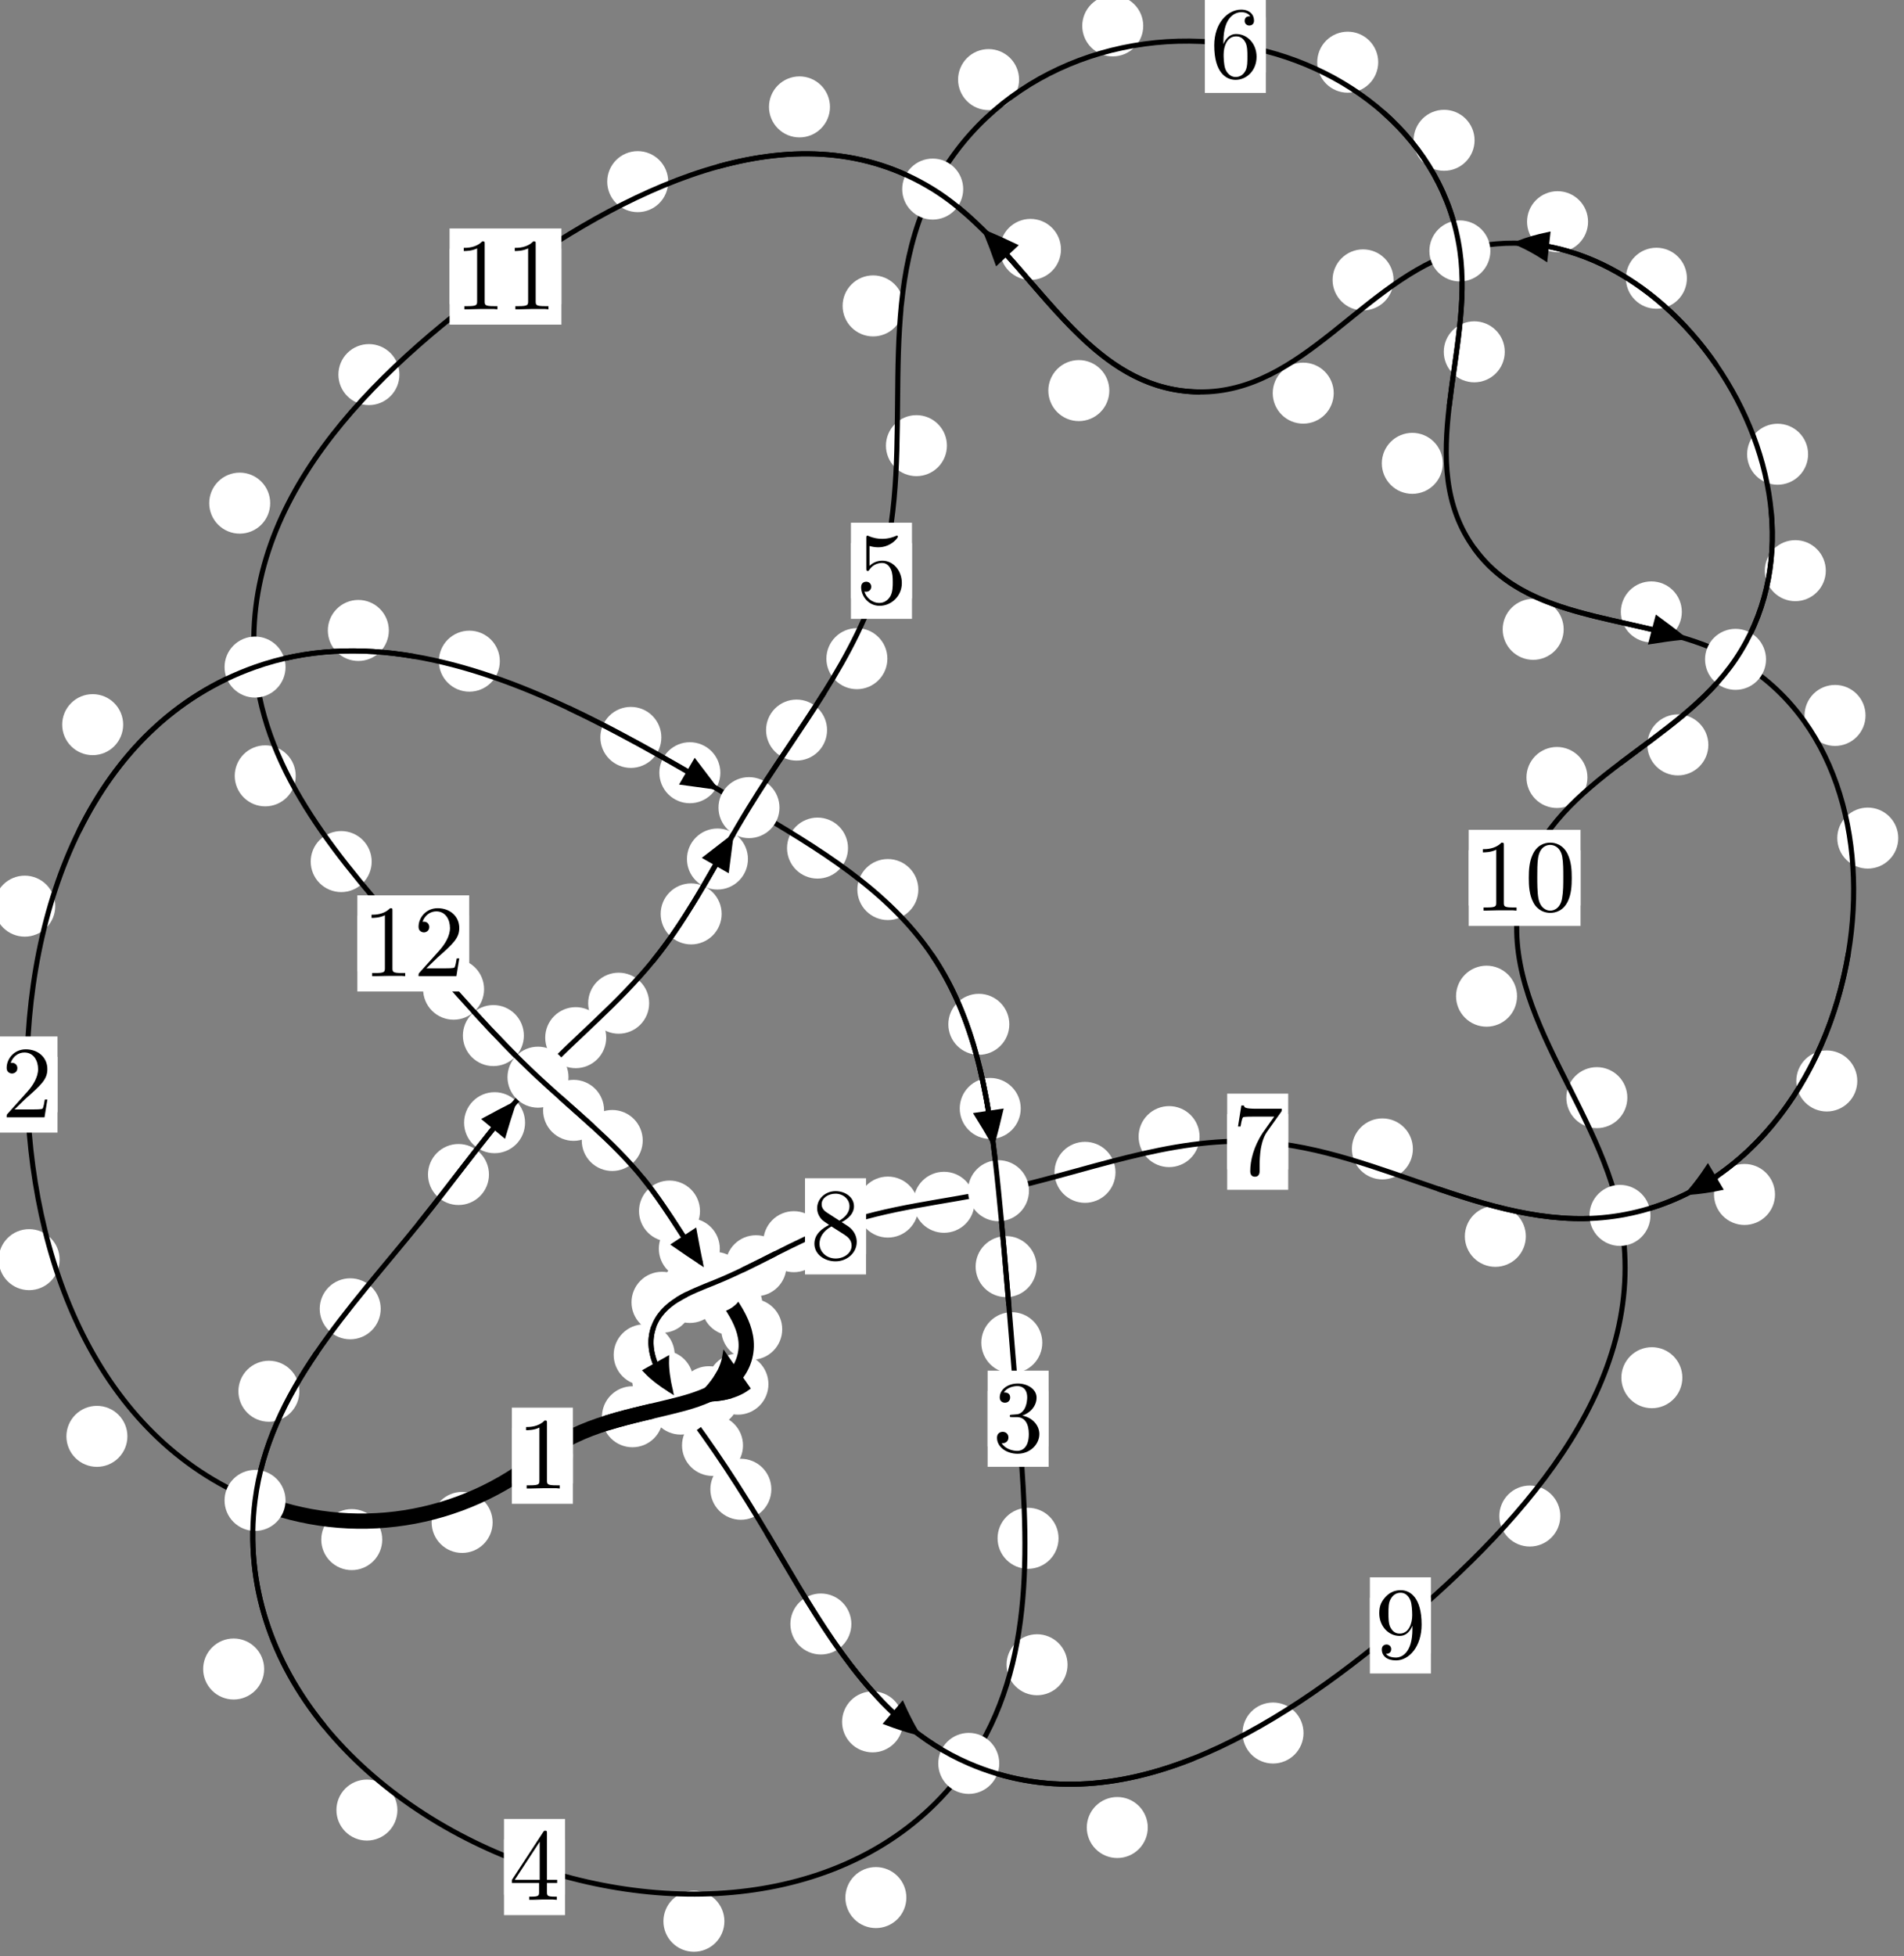 <?xml version="1.0"?>
<!-- Created by MetaPost 1.999 on 2021.07.06:0008 -->
<svg version="1.1" xmlns="http://www.w3.org/2000/svg" xmlns:xlink="http://www.w3.org/1999/xlink" width="186.632" height="191.671" viewBox="0 0 186.632 191.671">
<rect x="0" y="0" width="186.632" height="191.671" fill="#808080" stroke="none"/>
<!-- Original BoundingBox: -25.562943 -44.219406 161.069290 147.451782 -->
  <defs>
    <g transform="scale(0.01,0.01)" id="GLYPHcmr10_48">
      <path style="fill-rule: evenodd;" d="M460 -320C460 -400,455 -480,420 -554C374 -650,292 -666,250 -666C190 -666,117 -640,76 -547C44 -478,39 -400,39 -320C39 -245,43 -155,84 -79C127 2,200 22,249 22C303 22,379 1,423 -94C455 -163,460 -241,460 -320M249 -0C210 -0,151 -25,133 -121C122 -181,122 -273,122 -332C122 -396,122 -462,130 -516C149 -635,224 -644,249 -644C282 -644,348 -626,367 -527C377 -471,377 -395,377 -332C377 -257,377 -189,366 -125C351 -30,294 -0,249 -0"></path>
    </g>
    <g transform="scale(0.01,0.01)" id="GLYPHcmr10_49">
      <path style="fill-rule: evenodd;" d="M294 -640C294 -664,294 -666,271 -666C209 -602,121 -602,89 -602L89 -571C109 -571,168 -571,220 -597L220 -79C220 -43,217 -31,127 -31L95 -31L95 -0L257 -0L130 -3L217 -3L257 -3L297 -3L384 -3L419 -0L419 -31L387 -31C297 -31,294 -42,294 -79"></path>
    </g>
    <g transform="scale(0.01,0.01)" id="GLYPHcmr10_50">
      <path style="fill-rule: evenodd;" d="M127 -77L233 -180C389 -318,449 -372,449 -472C449 -586,359 -666,237 -666C124 -666,50 -574,50 -485C50 -429,100 -429,103 -429C120 -429,155 -441,155 -482C155 -508,137 -534,102 -534C94 -534,92 -534,89 -533C112 -598,166 -635,224 -635C315 -635,358 -554,358 -472C358 -392,308 -313,253 -251L61 -37C50 -26,50 -24,50 -0L421 -0L449 -174L424 -174C419 -144,412 -100,402 -85C395 -77,329 -77,307 -77"></path>
    </g>
    <g transform="scale(0.01,0.01)" id="GLYPHcmr10_51">
      <path style="fill-rule: evenodd;" d="M290 -352C372 -379,430 -449,430 -528C430 -610,342 -666,246 -666C145 -666,69 -606,69 -530C69 -497,91 -478,120 -478C151 -478,171 -500,171 -529C171 -579,124 -579,109 -579C140 -628,206 -641,242 -641C283 -641,338 -619,338 -529C338 -517,336 -459,310 -415C280 -367,246 -364,221 -363C213 -362,189 -360,182 -360C174 -359,167 -358,167 -348C167 -337,174 -337,191 -337L235 -337C317 -337,354 -269,354 -171C354 -35,285 -6,241 -6C198 -6,123 -23,88 -82C123 -77,154 -99,154 -137C154 -173,127 -193,98 -193C74 -193,42 -179,42 -135C42 -44,135 22,244 22C366 22,457 -69,457 -171C457 -253,394 -331,290 -352"></path>
    </g>
    <g transform="scale(0.01,0.01)" id="GLYPHcmr10_52">
      <path style="fill-rule: evenodd;" d="M294 -165L294 -78C294 -42,292 -31,218 -31L197 -31L197 -0L332 -0L238 -3L290 -3L332 -3L374 -3L427 -3L468 -0L468 -31L447 -31C373 -31,371 -42,371 -78L371 -165L471 -165L471 -196L371 -196L371 -651C371 -671,371 -677,355 -677C346 -677,343 -677,335 -665L28 -196L28 -165M300 -196L56 -196L300 -569"></path>
    </g>
    <g transform="scale(0.01,0.01)" id="GLYPHcmr10_53">
      <path style="fill-rule: evenodd;" d="M449 -201C449 -320,367 -420,259 -420C211 -420,168 -404,132 -369L132 -564C152 -558,185 -551,217 -551C340 -551,410 -642,410 -655C410 -661,407 -666,400 -666C399 -666,397 -666,392 -663C372 -654,323 -634,256 -634C216 -634,170 -641,123 -662C115 -665,113 -665,111 -665C101 -665,101 -657,101 -641L101 -345C101 -327,101 -319,115 -319C122 -319,124 -322,128 -328C139 -344,176 -398,257 -398C309 -398,334 -352,342 -334C358 -297,360 -258,360 -208C360 -173,360 -113,336 -71C312 -32,275 -6,229 -6C156 -6,99 -59,82 -118C85 -117,88 -116,99 -116C132 -116,149 -141,149 -165C149 -189,132 -214,99 -214C85 -214,50 -207,50 -161C50 -75,119 22,231 22C347 22,449 -74,449 -201"></path>
    </g>
    <g transform="scale(0.01,0.01)" id="GLYPHcmr10_54">
      <path style="fill-rule: evenodd;" d="M132 -328L132 -352C132 -605,256 -641,307 -641C331 -641,373 -635,395 -601C380 -601,340 -601,340 -556C340 -525,364 -510,386 -510C402 -510,432 -519,432 -558C432 -618,388 -666,305 -666C177 -666,42 -537,42 -316C42 -49,158 22,251 22C362 22,457 -72,457 -204C457 -331,368 -427,257 -427C189 -427,152 -376,132 -328M251 -6C188 -6,158 -66,152 -81C134 -128,134 -208,134 -226C134 -304,166 -404,256 -404C272 -404,318 -404,349 -342C367 -305,367 -254,367 -205C367 -157,367 -107,350 -71C320 -11,274 -6,251 -6"></path>
    </g>
    <g transform="scale(0.01,0.01)" id="GLYPHcmr10_55">
      <path style="fill-rule: evenodd;" d="M476 -609C485 -621,485 -623,485 -644L242 -644C120 -644,118 -657,114 -676L89 -676L56 -470L81 -470C84 -486,93 -549,106 -561C113 -567,191 -567,204 -567L411 -567C400 -551,321 -442,299 -409C209 -274,176 -135,176 -33C176 -23,176 22,222 22C268 22,268 -23,268 -33L268 -84C268 -139,271 -194,279 -248C283 -271,297 -357,341 -419"></path>
    </g>
    <g transform="scale(0.01,0.01)" id="GLYPHcmr10_56">
      <path style="fill-rule: evenodd;" d="M163 -457C117 -487,113 -521,113 -538C113 -599,178 -641,249 -641C322 -641,386 -589,386 -517C386 -460,347 -412,287 -377M309 -362C381 -399,430 -451,430 -517C430 -609,341 -666,250 -666C150 -666,69 -592,69 -499C69 -481,71 -436,113 -389C124 -377,161 -352,186 -335C128 -306,42 -250,42 -151C42 -45,144 22,249 22C362 22,457 -61,457 -168C457 -204,446 -249,408 -291C389 -312,373 -322,309 -362M209 -320L332 -242C360 -223,407 -193,407 -132C407 -58,332 -6,250 -6C164 -6,92 -68,92 -151C92 -209,124 -273,209 -320"></path>
    </g>
    <g transform="scale(0.01,0.01)" id="GLYPHcmr10_57">
      <path style="fill-rule: evenodd;" d="M367 -318L367 -286C367 -52,263 -6,205 -6C188 -6,134 -8,107 -42C151 -42,159 -71,159 -88C159 -119,135 -134,113 -134C97 -134,67 -125,67 -86C67 -19,121 22,206 22C335 22,457 -114,457 -329C457 -598,342 -666,253 -666C198 -666,149 -648,106 -603C65 -558,42 -516,42 -441C42 -316,130 -218,242 -218C303 -218,344 -260,367 -318M243 -241C227 -241,181 -241,150 -304C132 -341,132 -391,132 -440C132 -494,132 -541,153 -578C180 -628,218 -641,253 -641C299 -641,332 -607,349 -562C361 -530,365 -467,365 -421C365 -338,331 -241,243 -241"></path>
    </g>
  </defs>
  <path d="M48.288 149.156C48.288 148.363,47.973 147.603,47.413 147.043C46.852 146.482,46.092 146.167,45.3 146.167C44.507 146.167,43.747 146.482,43.186 147.043C42.626 147.603,42.311 148.363,42.311 149.156C42.311 149.949,42.626 150.709,43.186 151.269C43.747 151.83,44.507 152.145,45.3 152.145C46.092 152.145,46.852 151.83,47.413 151.269C47.973 150.709,48.288 149.949,48.288 149.156Z" style="fill: rgb(100%,100%,100%);stroke: none;"></path>
  <path d="M56.154 142.621C56.154 141.828,55.839 141.068,55.278 140.508C54.718 139.947,53.958 139.632,53.165 139.632C52.372 139.632,51.612 139.947,51.052 140.508C50.491 141.068,50.176 141.828,50.176 142.621C50.176 143.414,50.491 144.174,51.052 144.734C51.612 145.295,52.372 145.61,53.165 145.61C53.958 145.61,54.718 145.295,55.278 144.734C55.839 144.174,56.154 143.414,56.154 142.621Z" style="fill: rgb(100%,100%,100%);stroke: none;"></path>
  <path d="M12.488 140.722C12.488 139.93,12.173 139.169,11.612 138.609C11.052 138.049,10.292 137.734,9.499 137.734C8.706 137.734,7.946 138.049,7.386 138.609C6.825 139.169,6.51 139.93,6.51 140.722C6.51 141.515,6.825 142.275,7.386 142.836C7.946 143.396,8.706 143.711,9.499 143.711C10.292 143.711,11.052 143.396,11.612 142.836C12.173 142.275,12.488 141.515,12.488 140.722Z" style="fill: rgb(100%,100%,100%);stroke: none;"></path>
  <path d="M37.467 150.839C37.467 150.046,37.152 149.286,36.592 148.725C36.031 148.165,35.271 147.85,34.478 147.85C33.686 147.85,32.926 148.165,32.365 148.725C31.805 149.286,31.49 150.046,31.49 150.839C31.49 151.631,31.805 152.391,32.365 152.952C32.926 153.512,33.686 153.827,34.478 153.827C35.271 153.827,36.031 153.512,36.592 152.952C37.152 152.391,37.467 151.631,37.467 150.839Z" style="fill: rgb(100%,100%,100%);stroke: none;"></path>
  <path d="M5.415 88.778C5.415 87.986,5.1 87.226,4.539 86.665C3.979 86.105,3.218 85.79,2.426 85.79C1.633 85.79,0.873 86.105,0.312 86.665C-0.248 87.226,-0.563 87.986,-0.563 88.778C-0.563 89.571,-0.248 90.331,0.312 90.892C0.873 91.452,1.633 91.767,2.426 91.767C3.218 91.767,3.979 91.452,4.539 90.892C5.1 90.331,5.415 89.571,5.415 88.778Z" style="fill: rgb(100%,100%,100%);stroke: none;"></path>
  <path d="M5.846 123.411C5.846 122.618,5.531 121.858,4.97 121.298C4.41 120.737,3.65 120.422,2.857 120.422C2.064 120.422,1.304 120.737,0.744 121.298C0.183 121.858,-0.132 122.618,-0.132 123.411C-0.132 124.204,0.183 124.964,0.744 125.524C1.304 126.085,2.064 126.4,2.857 126.4C3.65 126.4,4.41 126.085,4.97 125.524C5.531 124.964,5.846 124.204,5.846 123.411Z" style="fill: rgb(100%,100%,100%);stroke: none;"></path>
  <path d="M38.114 61.767C38.114 60.974,37.799 60.214,37.239 59.654C36.678 59.093,35.918 58.778,35.125 58.778C34.333 58.778,33.572 59.093,33.012 59.654C32.451 60.214,32.136 60.974,32.136 61.767C32.136 62.56,32.451 63.32,33.012 63.88C33.572 64.441,34.333 64.756,35.125 64.756C35.918 64.756,36.678 64.441,37.239 63.88C37.799 63.32,38.114 62.56,38.114 61.767Z" style="fill: rgb(100%,100%,100%);stroke: none;"></path>
  <path d="M12.074 70.996C12.074 70.204,11.759 69.443,11.198 68.883C10.638 68.322,9.878 68.007,9.085 68.007C8.292 68.007,7.532 68.322,6.972 68.883C6.411 69.443,6.096 70.204,6.096 70.996C6.096 71.789,6.411 72.549,6.972 73.11C7.532 73.67,8.292 73.985,9.085 73.985C9.878 73.985,10.638 73.67,11.198 73.11C11.759 72.549,12.074 71.789,12.074 70.996Z" style="fill: rgb(100%,100%,100%);stroke: none;"></path>
  <path d="M64.826 72.245C64.826 71.453,64.511 70.692,63.95 70.132C63.39 69.571,62.63 69.257,61.837 69.257C61.044 69.257,60.284 69.571,59.724 70.132C59.163 70.692,58.848 71.453,58.848 72.245C58.848 73.038,59.163 73.798,59.724 74.359C60.284 74.919,61.044 75.234,61.837 75.234C62.63 75.234,63.39 74.919,63.95 74.359C64.511 73.798,64.826 73.038,64.826 72.245Z" style="fill: rgb(100%,100%,100%);stroke: none;"></path>
  <path d="M48.994 64.776C48.994 63.984,48.679 63.224,48.119 62.663C47.558 62.103,46.798 61.788,46.005 61.788C45.213 61.788,44.453 62.103,43.892 62.663C43.332 63.224,43.017 63.984,43.017 64.776C43.017 65.569,43.332 66.329,43.892 66.89C44.453 67.45,45.213 67.765,46.005 67.765C46.798 67.765,47.558 67.45,48.119 66.89C48.679 66.329,48.994 65.569,48.994 64.776Z" style="fill: rgb(100%,100%,100%);stroke: none;"></path>
  <path d="M83.123 83.089C83.123 82.297,82.808 81.536,82.248 80.976C81.687 80.416,80.927 80.101,80.134 80.101C79.342 80.101,78.581 80.416,78.021 80.976C77.46 81.536,77.146 82.297,77.146 83.089C77.146 83.882,77.46 84.642,78.021 85.203C78.581 85.763,79.342 86.078,80.134 86.078C80.927 86.078,81.687 85.763,82.248 85.203C82.808 84.642,83.123 83.882,83.123 83.089Z" style="fill: rgb(100%,100%,100%);stroke: none;"></path>
  <path d="M70.609 75.705C70.609 74.913,70.294 74.152,69.733 73.592C69.173 73.032,68.413 72.717,67.62 72.717C66.827 72.717,66.067 73.032,65.507 73.592C64.946 74.152,64.631 74.913,64.631 75.705C64.631 76.498,64.946 77.258,65.507 77.819C66.067 78.379,66.827 78.694,67.62 78.694C68.413 78.694,69.173 78.379,69.733 77.819C70.294 77.258,70.609 76.498,70.609 75.705Z" style="fill: rgb(100%,100%,100%);stroke: none;"></path>
  <path d="M98.934 100.354C98.934 99.561,98.619 98.801,98.059 98.241C97.499 97.68,96.738 97.365,95.946 97.365C95.153 97.365,94.393 97.68,93.832 98.241C93.272 98.801,92.957 99.561,92.957 100.354C92.957 101.147,93.272 101.907,93.832 102.467C94.393 103.028,95.153 103.343,95.946 103.343C96.738 103.343,97.499 103.028,98.059 102.467C98.619 101.907,98.934 101.147,98.934 100.354Z" style="fill: rgb(100%,100%,100%);stroke: none;"></path>
  <path d="M90.017 87.151C90.017 86.358,89.702 85.598,89.141 85.038C88.581 84.477,87.821 84.162,87.028 84.162C86.235 84.162,85.475 84.477,84.915 85.038C84.354 85.598,84.039 86.358,84.039 87.151C84.039 87.944,84.354 88.704,84.915 89.264C85.475 89.825,86.235 90.14,87.028 90.14C87.821 90.14,88.581 89.825,89.141 89.264C89.702 88.704,90.017 87.944,90.017 87.151Z" style="fill: rgb(100%,100%,100%);stroke: none;"></path>
  <path d="M101.61 124.094C101.61 123.301,101.295 122.541,100.734 121.981C100.174 121.42,99.414 121.105,98.621 121.105C97.828 121.105,97.068 121.42,96.508 121.981C95.947 122.541,95.632 123.301,95.632 124.094C95.632 124.887,95.947 125.647,96.508 126.207C97.068 126.768,97.828 127.083,98.621 127.083C99.414 127.083,100.174 126.768,100.734 126.207C101.295 125.647,101.61 124.887,101.61 124.094Z" style="fill: rgb(100%,100%,100%);stroke: none;"></path>
  <path d="M100.053 108.599C100.053 107.806,99.738 107.046,99.177 106.486C98.617 105.925,97.857 105.61,97.064 105.61C96.271 105.61,95.511 105.925,94.951 106.486C94.39 107.046,94.075 107.806,94.075 108.599C94.075 109.392,94.39 110.152,94.951 110.712C95.511 111.273,96.271 111.588,97.064 111.588C97.857 111.588,98.617 111.273,99.177 110.712C99.738 110.152,100.053 109.392,100.053 108.599Z" style="fill: rgb(100%,100%,100%);stroke: none;"></path>
  <path d="M103.76 150.71C103.76 149.917,103.445 149.157,102.885 148.597C102.324 148.036,101.564 147.721,100.771 147.721C99.979 147.721,99.218 148.036,98.658 148.597C98.097 149.157,97.783 149.917,97.783 150.71C97.783 151.503,98.097 152.263,98.658 152.823C99.218 153.384,99.979 153.699,100.771 153.699C101.564 153.699,102.324 153.384,102.885 152.823C103.445 152.263,103.76 151.503,103.76 150.71Z" style="fill: rgb(100%,100%,100%);stroke: none;"></path>
  <path d="M102.166 131.548C102.166 130.756,101.852 129.995,101.291 129.435C100.731 128.874,99.97 128.559,99.178 128.559C98.385 128.559,97.625 128.874,97.064 129.435C96.504 129.995,96.189 130.756,96.189 131.548C96.189 132.341,96.504 133.101,97.064 133.662C97.625 134.222,98.385 134.537,99.178 134.537C99.97 134.537,100.731 134.222,101.291 133.662C101.852 133.101,102.166 132.341,102.166 131.548Z" style="fill: rgb(100%,100%,100%);stroke: none;"></path>
  <path d="M88.843 185.911C88.843 185.119,88.528 184.358,87.967 183.798C87.407 183.237,86.647 182.923,85.854 182.923C85.061 182.923,84.301 183.237,83.741 183.798C83.18 184.358,82.865 185.119,82.865 185.911C82.865 186.704,83.18 187.464,83.741 188.025C84.301 188.585,85.061 188.9,85.854 188.9C86.647 188.9,87.407 188.585,87.967 188.025C88.528 187.464,88.843 186.704,88.843 185.911Z" style="fill: rgb(100%,100%,100%);stroke: none;"></path>
  <path d="M104.641 163.099C104.641 162.307,104.326 161.547,103.765 160.986C103.205 160.426,102.445 160.111,101.652 160.111C100.859 160.111,100.099 160.426,99.539 160.986C98.978 161.547,98.663 162.307,98.663 163.099C98.663 163.892,98.978 164.652,99.539 165.213C100.099 165.773,100.859 166.088,101.652 166.088C102.445 166.088,103.205 165.773,103.765 165.213C104.326 164.652,104.641 163.892,104.641 163.099Z" style="fill: rgb(100%,100%,100%);stroke: none;"></path>
  <path d="M38.953 177.336C38.953 176.544,38.639 175.784,38.078 175.223C37.518 174.663,36.757 174.348,35.965 174.348C35.172 174.348,34.412 174.663,33.851 175.223C33.291 175.784,32.976 176.544,32.976 177.336C32.976 178.129,33.291 178.889,33.851 179.45C34.412 180.01,35.172 180.325,35.965 180.325C36.757 180.325,37.518 180.01,38.078 179.45C38.639 178.889,38.953 178.129,38.953 177.336Z" style="fill: rgb(100%,100%,100%);stroke: none;"></path>
  <path d="M71.006 188.231C71.006 187.438,70.691 186.678,70.131 186.117C69.57 185.557,68.81 185.242,68.017 185.242C67.225 185.242,66.464 185.557,65.904 186.117C65.344 186.678,65.029 187.438,65.029 188.231C65.029 189.023,65.344 189.784,65.904 190.344C66.464 190.904,67.225 191.219,68.017 191.219C68.81 191.219,69.57 190.904,70.131 190.344C70.691 189.784,71.006 189.023,71.006 188.231Z" style="fill: rgb(100%,100%,100%);stroke: none;"></path>
  <path d="M29.347 136.303C29.347 135.511,29.032 134.751,28.471 134.19C27.911 133.63,27.151 133.315,26.358 133.315C25.565 133.315,24.805 133.63,24.245 134.19C23.684 134.751,23.369 135.511,23.369 136.303C23.369 137.096,23.684 137.856,24.245 138.417C24.805 138.977,25.565 139.292,26.358 139.292C27.151 139.292,27.911 138.977,28.471 138.417C29.032 137.856,29.347 137.096,29.347 136.303Z" style="fill: rgb(100%,100%,100%);stroke: none;"></path>
  <path d="M25.892 163.516C25.892 162.723,25.577 161.963,25.017 161.403C24.456 160.842,23.696 160.527,22.903 160.527C22.111 160.527,21.35 160.842,20.79 161.403C20.229 161.963,19.914 162.723,19.914 163.516C19.914 164.309,20.229 165.069,20.79 165.629C21.35 166.19,22.111 166.505,22.903 166.505C23.696 166.505,24.456 166.19,25.017 165.629C25.577 165.069,25.892 164.309,25.892 163.516Z" style="fill: rgb(100%,100%,100%);stroke: none;"></path>
  <path d="M47.93 115.07C47.93 114.277,47.615 113.517,47.055 112.957C46.494 112.396,45.734 112.081,44.942 112.081C44.149 112.081,43.389 112.396,42.828 112.957C42.268 113.517,41.953 114.277,41.953 115.07C41.953 115.863,42.268 116.623,42.828 117.183C43.389 117.744,44.149 118.059,44.942 118.059C45.734 118.059,46.494 117.744,47.055 117.183C47.615 116.623,47.93 115.863,47.93 115.07Z" style="fill: rgb(100%,100%,100%);stroke: none;"></path>
  <path d="M37.317 128.226C37.317 127.434,37.002 126.674,36.442 126.113C35.881 125.553,35.121 125.238,34.329 125.238C33.536 125.238,32.776 125.553,32.215 126.113C31.655 126.674,31.34 127.434,31.34 128.226C31.34 129.019,31.655 129.779,32.215 130.34C32.776 130.9,33.536 131.215,34.329 131.215C35.121 131.215,35.881 130.9,36.442 130.34C37.002 129.779,37.317 129.019,37.317 128.226Z" style="fill: rgb(100%,100%,100%);stroke: none;"></path>
  <path d="M59.421 101.662C59.421 100.869,59.106 100.109,58.545 99.548C57.985 98.988,57.225 98.673,56.432 98.673C55.639 98.673,54.879 98.988,54.319 99.548C53.758 100.109,53.443 100.869,53.443 101.662C53.443 102.454,53.758 103.215,54.319 103.775C54.879 104.336,55.639 104.65,56.432 104.65C57.225 104.65,57.985 104.336,58.545 103.775C59.106 103.215,59.421 102.454,59.421 101.662Z" style="fill: rgb(100%,100%,100%);stroke: none;"></path>
  <path d="M51.467 109.994C51.467 109.201,51.152 108.441,50.592 107.88C50.031 107.32,49.271 107.005,48.478 107.005C47.686 107.005,46.926 107.32,46.365 107.88C45.805 108.441,45.49 109.201,45.49 109.994C45.49 110.786,45.805 111.546,46.365 112.107C46.926 112.667,47.686 112.982,48.478 112.982C49.271 112.982,50.031 112.667,50.592 112.107C51.152 111.546,51.467 110.786,51.467 109.994Z" style="fill: rgb(100%,100%,100%);stroke: none;"></path>
  <path d="M70.736 89.537C70.736 88.745,70.421 87.984,69.861 87.424C69.3 86.863,68.54 86.548,67.747 86.548C66.955 86.548,66.195 86.863,65.634 87.424C65.074 87.984,64.759 88.745,64.759 89.537C64.759 90.33,65.074 91.09,65.634 91.651C66.195 92.211,66.955 92.526,67.747 92.526C68.54 92.526,69.3 92.211,69.861 91.651C70.421 91.09,70.736 90.33,70.736 89.537Z" style="fill: rgb(100%,100%,100%);stroke: none;"></path>
  <path d="M63.631 98.286C63.631 97.494,63.316 96.733,62.756 96.173C62.195 95.612,61.435 95.297,60.642 95.297C59.85 95.297,59.09 95.612,58.529 96.173C57.969 96.733,57.654 97.494,57.654 98.286C57.654 99.079,57.969 99.839,58.529 100.4C59.09 100.96,59.85 101.275,60.642 101.275C61.435 101.275,62.195 100.96,62.756 100.4C63.316 99.839,63.631 99.079,63.631 98.286Z" style="fill: rgb(100%,100%,100%);stroke: none;"></path>
  <path d="M81.069 71.528C81.069 70.736,80.754 69.975,80.193 69.415C79.633 68.855,78.873 68.54,78.08 68.54C77.287 68.54,76.527 68.855,75.967 69.415C75.406 69.975,75.091 70.736,75.091 71.528C75.091 72.321,75.406 73.081,75.967 73.642C76.527 74.202,77.287 74.517,78.08 74.517C78.873 74.517,79.633 74.202,80.193 73.642C80.754 73.081,81.069 72.321,81.069 71.528Z" style="fill: rgb(100%,100%,100%);stroke: none;"></path>
  <path d="M73.314 84.162C73.314 83.369,72.999 82.609,72.438 82.049C71.878 81.488,71.118 81.173,70.325 81.173C69.532 81.173,68.772 81.488,68.212 82.049C67.651 82.609,67.336 83.369,67.336 84.162C67.336 84.955,67.651 85.715,68.212 86.275C68.772 86.836,69.532 87.151,70.325 87.151C71.118 87.151,71.878 86.836,72.438 86.275C72.999 85.715,73.314 84.955,73.314 84.162Z" style="fill: rgb(100%,100%,100%);stroke: none;"></path>
  <path d="M92.818 43.661C92.818 42.869,92.503 42.109,91.943 41.548C91.382 40.988,90.622 40.673,89.829 40.673C89.037 40.673,88.277 40.988,87.716 41.548C87.156 42.109,86.841 42.869,86.841 43.661C86.841 44.454,87.156 45.214,87.716 45.775C88.277 46.335,89.037 46.65,89.829 46.65C90.622 46.65,91.382 46.335,91.943 45.775C92.503 45.214,92.818 44.454,92.818 43.661Z" style="fill: rgb(100%,100%,100%);stroke: none;"></path>
  <path d="M86.982 64.532C86.982 63.74,86.667 62.979,86.106 62.419C85.546 61.858,84.786 61.544,83.993 61.544C83.2 61.544,82.44 61.858,81.88 62.419C81.319 62.979,81.004 63.74,81.004 64.532C81.004 65.325,81.319 66.085,81.88 66.646C82.44 67.206,83.2 67.521,83.993 67.521C84.786 67.521,85.546 67.206,86.106 66.646C86.667 66.085,86.982 65.325,86.982 64.532Z" style="fill: rgb(100%,100%,100%);stroke: none;"></path>
  <path d="M99.89 7.799C99.89 7.006,99.575 6.246,99.014 5.685C98.454 5.125,97.694 4.81,96.901 4.81C96.108 4.81,95.348 5.125,94.788 5.685C94.227 6.246,93.912 7.006,93.912 7.799C93.912 8.591,94.227 9.351,94.788 9.912C95.348 10.472,96.108 10.787,96.901 10.787C97.694 10.787,98.454 10.472,99.014 9.912C99.575 9.351,99.89 8.591,99.89 7.799Z" style="fill: rgb(100%,100%,100%);stroke: none;"></path>
  <path d="M88.572 29.97C88.572 29.177,88.257 28.417,87.697 27.857C87.136 27.296,86.376 26.981,85.583 26.981C84.791 26.981,84.03 27.296,83.47 27.857C82.91 28.417,82.595 29.177,82.595 29.97C82.595 30.763,82.91 31.523,83.47 32.083C84.03 32.644,84.791 32.959,85.583 32.959C86.376 32.959,87.136 32.644,87.697 32.083C88.257 31.523,88.572 30.763,88.572 29.97Z" style="fill: rgb(100%,100%,100%);stroke: none;"></path>
  <path d="M135.094 6.093C135.094 5.3,134.779 4.54,134.219 3.98C133.658 3.419,132.898 3.104,132.106 3.104C131.313 3.104,130.553 3.419,129.992 3.98C129.432 4.54,129.117 5.3,129.117 6.093C129.117 6.886,129.432 7.646,129.992 8.206C130.553 8.767,131.313 9.082,132.106 9.082C132.898 9.082,133.658 8.767,134.219 8.206C134.779 7.646,135.094 6.886,135.094 6.093Z" style="fill: rgb(100%,100%,100%);stroke: none;"></path>
  <path d="M112.061 2.537C112.061 1.744,111.746 0.984,111.186 0.424C110.625 -0.137,109.865 -0.452,109.072 -0.452C108.279 -0.452,107.519 -0.137,106.959 0.424C106.398 0.984,106.083 1.744,106.083 2.537C106.083 3.33,106.398 4.09,106.959 4.65C107.519 5.211,108.279 5.526,109.072 5.526C109.865 5.526,110.625 5.211,111.186 4.65C111.746 4.09,112.061 3.33,112.061 2.537Z" style="fill: rgb(100%,100%,100%);stroke: none;"></path>
  <path d="M147.499 34.468C147.499 33.676,147.185 32.915,146.624 32.355C146.064 31.795,145.303 31.48,144.511 31.48C143.718 31.48,142.958 31.795,142.397 32.355C141.837 32.915,141.522 33.676,141.522 34.468C141.522 35.261,141.837 36.021,142.397 36.582C142.958 37.142,143.718 37.457,144.511 37.457C145.303 37.457,146.064 37.142,146.624 36.582C147.185 36.021,147.499 35.261,147.499 34.468Z" style="fill: rgb(100%,100%,100%);stroke: none;"></path>
  <path d="M144.539 13.746C144.539 12.953,144.224 12.193,143.663 11.632C143.103 11.072,142.343 10.757,141.55 10.757C140.757 10.757,139.997 11.072,139.437 11.632C138.876 12.193,138.561 12.953,138.561 13.746C138.561 14.538,138.876 15.299,139.437 15.859C139.997 16.42,140.757 16.734,141.55 16.734C142.343 16.734,143.103 16.42,143.663 15.859C144.224 15.299,144.539 14.538,144.539 13.746Z" style="fill: rgb(100%,100%,100%);stroke: none;"></path>
  <path d="M153.272 61.657C153.272 60.864,152.957 60.104,152.397 59.544C151.836 58.983,151.076 58.668,150.284 58.668C149.491 58.668,148.731 58.983,148.17 59.544C147.61 60.104,147.295 60.864,147.295 61.657C147.295 62.45,147.61 63.21,148.17 63.77C148.731 64.331,149.491 64.646,150.284 64.646C151.076 64.646,151.836 64.331,152.397 63.77C152.957 63.21,153.272 62.45,153.272 61.657Z" style="fill: rgb(100%,100%,100%);stroke: none;"></path>
  <path d="M141.425 45.396C141.425 44.603,141.11 43.843,140.55 43.282C139.989 42.722,139.229 42.407,138.436 42.407C137.644 42.407,136.884 42.722,136.323 43.282C135.763 43.843,135.448 44.603,135.448 45.396C135.448 46.188,135.763 46.949,136.323 47.509C136.884 48.07,137.644 48.384,138.436 48.384C139.229 48.384,139.989 48.07,140.55 47.509C141.11 46.949,141.425 46.188,141.425 45.396Z" style="fill: rgb(100%,100%,100%);stroke: none;"></path>
  <path d="M182.861 70.093C182.861 69.3,182.546 68.54,181.986 67.979C181.425 67.419,180.665 67.104,179.872 67.104C179.08 67.104,178.319 67.419,177.759 67.979C177.199 68.54,176.884 69.3,176.884 70.093C176.884 70.885,177.199 71.645,177.759 72.206C178.319 72.766,179.08 73.081,179.872 73.081C180.665 73.081,181.425 72.766,181.986 72.206C182.546 71.645,182.861 70.885,182.861 70.093Z" style="fill: rgb(100%,100%,100%);stroke: none;"></path>
  <path d="M164.854 59.949C164.854 59.156,164.539 58.396,163.978 57.835C163.418 57.275,162.658 56.96,161.865 56.96C161.072 56.96,160.312 57.275,159.752 57.835C159.191 58.396,158.876 59.156,158.876 59.949C158.876 60.741,159.191 61.501,159.752 62.062C160.312 62.622,161.072 62.937,161.865 62.937C162.658 62.937,163.418 62.622,163.978 62.062C164.539 61.501,164.854 60.741,164.854 59.949Z" style="fill: rgb(100%,100%,100%);stroke: none;"></path>
  <path d="M182.053 105.906C182.053 105.113,181.738 104.353,181.178 103.793C180.617 103.232,179.857 102.917,179.064 102.917C178.272 102.917,177.511 103.232,176.951 103.793C176.391 104.353,176.076 105.113,176.076 105.906C176.076 106.699,176.391 107.459,176.951 108.019C177.511 108.58,178.272 108.895,179.064 108.895C179.857 108.895,180.617 108.58,181.178 108.019C181.738 107.459,182.053 106.699,182.053 105.906Z" style="fill: rgb(100%,100%,100%);stroke: none;"></path>
  <path d="M186.069 82.11C186.069 81.317,185.754 80.557,185.194 79.997C184.633 79.436,183.873 79.121,183.081 79.121C182.288 79.121,181.528 79.436,180.967 79.997C180.407 80.557,180.092 81.317,180.092 82.11C180.092 82.903,180.407 83.663,180.967 84.223C181.528 84.784,182.288 85.099,183.081 85.099C183.873 85.099,184.633 84.784,185.194 84.223C185.754 83.663,186.069 82.903,186.069 82.11Z" style="fill: rgb(100%,100%,100%);stroke: none;"></path>
  <path d="M149.564 121.127C149.564 120.334,149.249 119.574,148.689 119.014C148.128 118.453,147.368 118.138,146.575 118.138C145.783 118.138,145.022 118.453,144.462 119.014C143.901 119.574,143.586 120.334,143.586 121.127C143.586 121.92,143.901 122.68,144.462 123.24C145.022 123.801,145.783 124.116,146.575 124.116C147.368 124.116,148.128 123.801,148.689 123.24C149.249 122.68,149.564 121.92,149.564 121.127Z" style="fill: rgb(100%,100%,100%);stroke: none;"></path>
  <path d="M173.988 117.025C173.988 116.232,173.673 115.472,173.112 114.911C172.552 114.351,171.792 114.036,170.999 114.036C170.206 114.036,169.446 114.351,168.886 114.911C168.325 115.472,168.01 116.232,168.01 117.025C168.01 117.817,168.325 118.578,168.886 119.138C169.446 119.699,170.206 120.013,170.999 120.013C171.792 120.013,172.552 119.699,173.112 119.138C173.673 118.578,173.988 117.817,173.988 117.025Z" style="fill: rgb(100%,100%,100%);stroke: none;"></path>
  <path d="M117.585 111.357C117.585 110.564,117.27 109.804,116.709 109.243C116.149 108.683,115.389 108.368,114.596 108.368C113.803 108.368,113.043 108.683,112.483 109.243C111.922 109.804,111.607 110.564,111.607 111.357C111.607 112.149,111.922 112.91,112.483 113.47C113.043 114.031,113.803 114.345,114.596 114.345C115.389 114.345,116.149 114.031,116.709 113.47C117.27 112.91,117.585 112.149,117.585 111.357Z" style="fill: rgb(100%,100%,100%);stroke: none;"></path>
  <path d="M138.493 112.561C138.493 111.769,138.178 111.008,137.618 110.448C137.057 109.887,136.297 109.572,135.504 109.572C134.712 109.572,133.951 109.887,133.391 110.448C132.83 111.008,132.515 111.769,132.515 112.561C132.515 113.354,132.83 114.114,133.391 114.675C133.951 115.235,134.712 115.55,135.504 115.55C136.297 115.55,137.057 115.235,137.618 114.675C138.178 114.114,138.493 113.354,138.493 112.561Z" style="fill: rgb(100%,100%,100%);stroke: none;"></path>
  <path d="M95.521 117.792C95.521 117,95.206 116.239,94.646 115.679C94.085 115.118,93.325 114.803,92.532 114.803C91.74 114.803,90.98 115.118,90.419 115.679C89.859 116.239,89.544 117,89.544 117.792C89.544 118.585,89.859 119.345,90.419 119.906C90.98 120.466,91.74 120.781,92.532 120.781C93.325 120.781,94.085 120.466,94.646 119.906C95.206 119.345,95.521 118.585,95.521 117.792Z" style="fill: rgb(100%,100%,100%);stroke: none;"></path>
  <path d="M109.342 114.855C109.342 114.062,109.027 113.302,108.466 112.742C107.906 112.181,107.146 111.866,106.353 111.866C105.56 111.866,104.8 112.181,104.24 112.742C103.679 113.302,103.364 114.062,103.364 114.855C103.364 115.648,103.679 116.408,104.24 116.968C104.8 117.529,105.56 117.844,106.353 117.844C107.146 117.844,107.906 117.529,108.466 116.968C109.027 116.408,109.342 115.648,109.342 114.855Z" style="fill: rgb(100%,100%,100%);stroke: none;"></path>
  <path d="M80.801 121.651C80.801 120.858,80.487 120.098,79.926 119.538C79.366 118.977,78.605 118.662,77.813 118.662C77.02 118.662,76.26 118.977,75.699 119.538C75.139 120.098,74.824 120.858,74.824 121.651C74.824 122.444,75.139 123.204,75.699 123.764C76.26 124.325,77.02 124.64,77.813 124.64C78.605 124.64,79.366 124.325,79.926 123.764C80.487 123.204,80.801 122.444,80.801 121.651Z" style="fill: rgb(100%,100%,100%);stroke: none;"></path>
  <path d="M90.018 118.261C90.018 117.468,89.703 116.708,89.142 116.148C88.582 115.587,87.822 115.272,87.029 115.272C86.236 115.272,85.476 115.587,84.916 116.148C84.355 116.708,84.04 117.468,84.04 118.261C84.04 119.054,84.355 119.814,84.916 120.374C85.476 120.935,86.236 121.25,87.029 121.25C87.822 121.25,88.582 120.935,89.142 120.374C89.703 119.814,90.018 119.054,90.018 118.261Z" style="fill: rgb(100%,100%,100%);stroke: none;"></path>
  <path d="M70.607 126.624C70.607 125.831,70.292 125.071,69.732 124.511C69.171 123.95,68.411 123.635,67.618 123.635C66.826 123.635,66.066 123.95,65.505 124.511C64.945 125.071,64.63 125.831,64.63 126.624C64.63 127.417,64.945 128.177,65.505 128.737C66.066 129.298,66.826 129.613,67.618 129.613C68.411 129.613,69.171 129.298,69.732 128.737C70.292 128.177,70.607 127.417,70.607 126.624Z" style="fill: rgb(100%,100%,100%);stroke: none;"></path>
  <path d="M77.091 124.008C77.091 123.215,76.776 122.455,76.215 121.894C75.655 121.334,74.895 121.019,74.102 121.019C73.309 121.019,72.549 121.334,71.989 121.894C71.428 122.455,71.113 123.215,71.113 124.008C71.113 124.8,71.428 125.561,71.989 126.121C72.549 126.682,73.309 126.996,74.102 126.996C74.895 126.996,75.655 126.682,76.215 126.121C76.776 125.561,77.091 124.8,77.091 124.008Z" style="fill: rgb(100%,100%,100%);stroke: none;"></path>
  <path d="M66.132 132.738C66.132 131.945,65.817 131.185,65.256 130.625C64.696 130.064,63.936 129.749,63.143 129.749C62.35 129.749,61.59 130.064,61.03 130.625C60.469 131.185,60.154 131.945,60.154 132.738C60.154 133.531,60.469 134.291,61.03 134.851C61.59 135.412,62.35 135.727,63.143 135.727C63.936 135.727,64.696 135.412,65.256 134.851C65.817 134.291,66.132 133.531,66.132 132.738Z" style="fill: rgb(100%,100%,100%);stroke: none;"></path>
  <path d="M67.879 127.589C67.879 126.796,67.564 126.036,67.003 125.476C66.443 124.915,65.683 124.6,64.89 124.6C64.097 124.6,63.337 124.915,62.777 125.476C62.216 126.036,61.901 126.796,61.901 127.589C61.901 128.382,62.216 129.142,62.777 129.702C63.337 130.263,64.097 130.578,64.89 130.578C65.683 130.578,66.443 130.263,67.003 129.702C67.564 129.142,67.879 128.382,67.879 127.589Z" style="fill: rgb(100%,100%,100%);stroke: none;"></path>
  <path d="M72.83 141.611C72.83 140.818,72.515 140.058,71.954 139.498C71.394 138.937,70.634 138.622,69.841 138.622C69.048 138.622,68.288 138.937,67.728 139.498C67.167 140.058,66.852 140.818,66.852 141.611C66.852 142.404,67.167 143.164,67.728 143.724C68.288 144.285,69.048 144.6,69.841 144.6C70.634 144.6,71.394 144.285,71.954 143.724C72.515 143.164,72.83 142.404,72.83 141.611Z" style="fill: rgb(100%,100%,100%);stroke: none;"></path>
  <path d="M67.963 135.295C67.963 134.502,67.648 133.742,67.087 133.181C66.527 132.621,65.767 132.306,64.974 132.306C64.181 132.306,63.421 132.621,62.861 133.181C62.3 133.742,61.985 134.502,61.985 135.295C61.985 136.087,62.3 136.847,62.861 137.408C63.421 137.968,64.181 138.283,64.974 138.283C65.767 138.283,66.527 137.968,67.087 137.408C67.648 136.847,67.963 136.087,67.963 135.295Z" style="fill: rgb(100%,100%,100%);stroke: none;"></path>
  <path d="M83.451 159.107C83.451 158.315,83.136 157.555,82.576 156.994C82.015 156.434,81.255 156.119,80.462 156.119C79.67 156.119,78.909 156.434,78.349 156.994C77.788 157.555,77.474 158.315,77.474 159.107C77.474 159.9,77.788 160.66,78.349 161.221C78.909 161.781,79.67 162.096,80.462 162.096C81.255 162.096,82.015 161.781,82.576 161.221C83.136 160.66,83.451 159.9,83.451 159.107Z" style="fill: rgb(100%,100%,100%);stroke: none;"></path>
  <path d="M75.607 145.907C75.607 145.114,75.292 144.354,74.732 143.793C74.171 143.233,73.411 142.918,72.618 142.918C71.826 142.918,71.066 143.233,70.505 143.793C69.945 144.354,69.63 145.114,69.63 145.907C69.63 146.699,69.945 147.46,70.505 148.02C71.066 148.581,71.826 148.896,72.618 148.896C73.411 148.896,74.171 148.581,74.732 148.02C75.292 147.46,75.607 146.699,75.607 145.907Z" style="fill: rgb(100%,100%,100%);stroke: none;"></path>
  <path d="M112.506 179.046C112.506 178.254,112.191 177.493,111.63 176.933C111.07 176.372,110.31 176.058,109.517 176.058C108.724 176.058,107.964 176.372,107.404 176.933C106.843 177.493,106.528 178.254,106.528 179.046C106.528 179.839,106.843 180.599,107.404 181.16C107.964 181.72,108.724 182.035,109.517 182.035C110.31 182.035,111.07 181.72,111.63 181.16C112.191 180.599,112.506 179.839,112.506 179.046Z" style="fill: rgb(100%,100%,100%);stroke: none;"></path>
  <path d="M88.519 168.696C88.519 167.903,88.204 167.143,87.644 166.582C87.083 166.022,86.323 165.707,85.53 165.707C84.738 165.707,83.977 166.022,83.417 166.582C82.857 167.143,82.542 167.903,82.542 168.696C82.542 169.488,82.857 170.248,83.417 170.809C83.977 171.369,84.738 171.684,85.53 171.684C86.323 171.684,87.083 171.369,87.644 170.809C88.204 170.248,88.519 169.488,88.519 168.696Z" style="fill: rgb(100%,100%,100%);stroke: none;"></path>
  <path d="M152.943 148.531C152.943 147.738,152.628 146.978,152.067 146.417C151.507 145.857,150.747 145.542,149.954 145.542C149.161 145.542,148.401 145.857,147.841 146.417C147.28 146.978,146.965 147.738,146.965 148.531C146.965 149.323,147.28 150.083,147.841 150.644C148.401 151.204,149.161 151.519,149.954 151.519C150.747 151.519,151.507 151.204,152.067 150.644C152.628 150.083,152.943 149.323,152.943 148.531Z" style="fill: rgb(100%,100%,100%);stroke: none;"></path>
  <path d="M127.772 169.789C127.772 168.996,127.457 168.236,126.897 167.675C126.336 167.115,125.576 166.8,124.783 166.8C123.991 166.8,123.23 167.115,122.67 167.675C122.109 168.236,121.794 168.996,121.794 169.789C121.794 170.581,122.109 171.341,122.67 171.902C123.23 172.462,123.991 172.777,124.783 172.777C125.576 172.777,126.336 172.462,126.897 171.902C127.457 171.341,127.772 170.581,127.772 169.789Z" style="fill: rgb(100%,100%,100%);stroke: none;"></path>
  <path d="M159.513 107.54C159.513 106.747,159.198 105.987,158.637 105.426C158.077 104.866,157.317 104.551,156.524 104.551C155.731 104.551,154.971 104.866,154.411 105.426C153.85 105.987,153.535 106.747,153.535 107.54C153.535 108.332,153.85 109.092,154.411 109.653C154.971 110.213,155.731 110.528,156.524 110.528C157.317 110.528,158.077 110.213,158.637 109.653C159.198 109.092,159.513 108.332,159.513 107.54Z" style="fill: rgb(100%,100%,100%);stroke: none;"></path>
  <path d="M164.906 134.977C164.906 134.184,164.591 133.424,164.03 132.863C163.47 132.303,162.709 131.988,161.917 131.988C161.124 131.988,160.364 132.303,159.803 132.863C159.243 133.424,158.928 134.184,158.928 134.977C158.928 135.769,159.243 136.53,159.803 137.09C160.364 137.651,161.124 137.965,161.917 137.965C162.709 137.965,163.47 137.651,164.03 137.09C164.591 136.53,164.906 135.769,164.906 134.977Z" style="fill: rgb(100%,100%,100%);stroke: none;"></path>
  <path d="M155.601 76.172C155.601 75.379,155.286 74.619,154.726 74.059C154.165 73.498,153.405 73.183,152.612 73.183C151.82 73.183,151.06 73.498,150.499 74.059C149.939 74.619,149.624 75.379,149.624 76.172C149.624 76.965,149.939 77.725,150.499 78.285C151.06 78.846,151.82 79.161,152.612 79.161C153.405 79.161,154.165 78.846,154.726 78.285C155.286 77.725,155.601 76.965,155.601 76.172Z" style="fill: rgb(100%,100%,100%);stroke: none;"></path>
  <path d="M148.7 97.599C148.7 96.806,148.386 96.046,147.825 95.486C147.265 94.925,146.504 94.61,145.712 94.61C144.919 94.61,144.159 94.925,143.598 95.486C143.038 96.046,142.723 96.806,142.723 97.599C142.723 98.392,143.038 99.152,143.598 99.712C144.159 100.273,144.919 100.588,145.712 100.588C146.504 100.588,147.265 100.273,147.825 99.712C148.386 99.152,148.7 98.392,148.7 97.599Z" style="fill: rgb(100%,100%,100%);stroke: none;"></path>
  <path d="M178.967 55.909C178.967 55.116,178.652 54.356,178.091 53.796C177.531 53.235,176.771 52.92,175.978 52.92C175.185 52.92,174.425 53.235,173.865 53.796C173.304 54.356,172.989 55.116,172.989 55.909C172.989 56.702,173.304 57.462,173.865 58.022C174.425 58.583,175.185 58.898,175.978 58.898C176.771 58.898,177.531 58.583,178.091 58.022C178.652 57.462,178.967 56.702,178.967 55.909Z" style="fill: rgb(100%,100%,100%);stroke: none;"></path>
  <path d="M167.454 72.98C167.454 72.187,167.139 71.427,166.579 70.867C166.018 70.306,165.258 69.991,164.466 69.991C163.673 69.991,162.913 70.306,162.352 70.867C161.792 71.427,161.477 72.187,161.477 72.98C161.477 73.773,161.792 74.533,162.352 75.093C162.913 75.654,163.673 75.969,164.466 75.969C165.258 75.969,166.018 75.654,166.579 75.093C167.139 74.533,167.454 73.773,167.454 72.98Z" style="fill: rgb(100%,100%,100%);stroke: none;"></path>
  <path d="M165.352 27.26C165.352 26.467,165.037 25.707,164.476 25.147C163.916 24.586,163.156 24.271,162.363 24.271C161.57 24.271,160.81 24.586,160.25 25.147C159.689 25.707,159.374 26.467,159.374 27.26C159.374 28.053,159.689 28.813,160.25 29.373C160.81 29.934,161.57 30.249,162.363 30.249C163.156 30.249,163.916 29.934,164.476 29.373C165.037 28.813,165.352 28.053,165.352 27.26Z" style="fill: rgb(100%,100%,100%);stroke: none;"></path>
  <path d="M177.231 44.502C177.231 43.71,176.917 42.95,176.356 42.389C175.796 41.829,175.035 41.514,174.243 41.514C173.45 41.514,172.69 41.829,172.129 42.389C171.569 42.95,171.254 43.71,171.254 44.502C171.254 45.295,171.569 46.055,172.129 46.616C172.69 47.176,173.45 47.491,174.243 47.491C175.035 47.491,175.796 47.176,176.356 46.616C176.917 46.055,177.231 45.295,177.231 44.502Z" style="fill: rgb(100%,100%,100%);stroke: none;"></path>
  <path d="M136.598 27.421C136.598 26.628,136.283 25.868,135.723 25.308C135.162 24.747,134.402 24.432,133.609 24.432C132.817 24.432,132.057 24.747,131.496 25.308C130.936 25.868,130.621 26.628,130.621 27.421C130.621 28.214,130.936 28.974,131.496 29.534C132.057 30.095,132.817 30.41,133.609 30.41C134.402 30.41,135.162 30.095,135.723 29.534C136.283 28.974,136.598 28.214,136.598 27.421Z" style="fill: rgb(100%,100%,100%);stroke: none;"></path>
  <path d="M155.663 21.721C155.663 20.928,155.348 20.168,154.787 19.607C154.227 19.047,153.467 18.732,152.674 18.732C151.881 18.732,151.121 19.047,150.561 19.607C150 20.168,149.685 20.928,149.685 21.721C149.685 22.514,150 23.274,150.561 23.834C151.121 24.395,151.881 24.71,152.674 24.71C153.467 24.71,154.227 24.395,154.787 23.834C155.348 23.274,155.663 22.514,155.663 21.721Z" style="fill: rgb(100%,100%,100%);stroke: none;"></path>
  <path d="M108.736 38.268C108.736 37.475,108.421 36.715,107.861 36.155C107.3 35.594,106.54 35.279,105.748 35.279C104.955 35.279,104.195 35.594,103.634 36.155C103.074 36.715,102.759 37.475,102.759 38.268C102.759 39.061,103.074 39.821,103.634 40.381C104.195 40.942,104.955 41.257,105.748 41.257C106.54 41.257,107.3 40.942,107.861 40.381C108.421 39.821,108.736 39.061,108.736 38.268Z" style="fill: rgb(100%,100%,100%);stroke: none;"></path>
  <path d="M130.732 38.518C130.732 37.725,130.417 36.965,129.857 36.404C129.296 35.844,128.536 35.529,127.743 35.529C126.951 35.529,126.191 35.844,125.63 36.404C125.07 36.965,124.755 37.725,124.755 38.518C124.755 39.31,125.07 40.071,125.63 40.631C126.191 41.191,126.951 41.506,127.743 41.506C128.536 41.506,129.296 41.191,129.857 40.631C130.417 40.071,130.732 39.31,130.732 38.518Z" style="fill: rgb(100%,100%,100%);stroke: none;"></path>
  <path d="M81.355 10.474C81.355 9.681,81.04 8.921,80.479 8.36C79.919 7.8,79.159 7.485,78.366 7.485C77.573 7.485,76.813 7.8,76.253 8.36C75.692 8.921,75.377 9.681,75.377 10.474C75.377 11.266,75.692 12.027,76.253 12.587C76.813 13.148,77.573 13.462,78.366 13.462C79.159 13.462,79.919 13.148,80.479 12.587C81.04 12.027,81.355 11.266,81.355 10.474Z" style="fill: rgb(100%,100%,100%);stroke: none;"></path>
  <path d="M103.997 24.435C103.997 23.642,103.682 22.882,103.122 22.321C102.561 21.761,101.801 21.446,101.008 21.446C100.216 21.446,99.456 21.761,98.895 22.321C98.335 22.882,98.02 23.642,98.02 24.435C98.02 25.227,98.335 25.988,98.895 26.548C99.456 27.109,100.216 27.423,101.008 27.423C101.801 27.423,102.561 27.109,103.122 26.548C103.682 25.988,103.997 25.227,103.997 24.435Z" style="fill: rgb(100%,100%,100%);stroke: none;"></path>
  <path d="M39.149 36.7C39.149 35.907,38.834 35.147,38.273 34.587C37.713 34.026,36.953 33.711,36.16 33.711C35.367 33.711,34.607 34.026,34.047 34.587C33.486 35.147,33.171 35.907,33.171 36.7C33.171 37.493,33.486 38.253,34.047 38.813C34.607 39.374,35.367 39.689,36.16 39.689C36.953 39.689,37.713 39.374,38.273 38.813C38.834 38.253,39.149 37.493,39.149 36.7Z" style="fill: rgb(100%,100%,100%);stroke: none;"></path>
  <path d="M65.498 17.796C65.498 17.003,65.183 16.243,64.623 15.682C64.062 15.122,63.302 14.807,62.51 14.807C61.717 14.807,60.957 15.122,60.396 15.682C59.836 16.243,59.521 17.003,59.521 17.796C59.521 18.588,59.836 19.349,60.396 19.909C60.957 20.47,61.717 20.785,62.51 20.785C63.302 20.785,64.062 20.47,64.623 19.909C65.183 19.349,65.498 18.588,65.498 17.796Z" style="fill: rgb(100%,100%,100%);stroke: none;"></path>
  <path d="M28.986 76.012C28.986 75.219,28.671 74.459,28.111 73.899C27.55 73.338,26.79 73.023,25.997 73.023C25.205 73.023,24.445 73.338,23.884 73.899C23.324 74.459,23.009 75.219,23.009 76.012C23.009 76.805,23.324 77.565,23.884 78.125C24.445 78.686,25.205 79.001,25.997 79.001C26.79 79.001,27.55 78.686,28.111 78.125C28.671 77.565,28.986 76.805,28.986 76.012Z" style="fill: rgb(100%,100%,100%);stroke: none;"></path>
  <path d="M26.485 49.294C26.485 48.501,26.17 47.741,25.61 47.181C25.05 46.62,24.289 46.305,23.497 46.305C22.704 46.305,21.944 46.62,21.383 47.181C20.823 47.741,20.508 48.501,20.508 49.294C20.508 50.087,20.823 50.847,21.383 51.407C21.944 51.968,22.704 52.283,23.497 52.283C24.289 52.283,25.05 51.968,25.61 51.407C26.17 50.847,26.485 50.087,26.485 49.294Z" style="fill: rgb(100%,100%,100%);stroke: none;"></path>
  <path d="M47.45 96.914C47.45 96.121,47.135 95.361,46.575 94.801C46.015 94.24,45.254 93.925,44.462 93.925C43.669 93.925,42.909 94.24,42.348 94.801C41.788 95.361,41.473 96.121,41.473 96.914C41.473 97.707,41.788 98.467,42.348 99.027C42.909 99.588,43.669 99.903,44.462 99.903C45.254 99.903,46.015 99.588,46.575 99.027C47.135 98.467,47.45 97.707,47.45 96.914Z" style="fill: rgb(100%,100%,100%);stroke: none;"></path>
  <path d="M36.433 84.411C36.433 83.619,36.118 82.858,35.558 82.298C34.997 81.737,34.237 81.422,33.445 81.422C32.652 81.422,31.892 81.737,31.331 82.298C30.771 82.858,30.456 83.619,30.456 84.411C30.456 85.204,30.771 85.964,31.331 86.525C31.892 87.085,32.652 87.4,33.445 87.4C34.237 87.4,34.997 87.085,35.558 86.525C36.118 85.964,36.433 85.204,36.433 84.411Z" style="fill: rgb(100%,100%,100%);stroke: none;"></path>
  <path d="M59.212 108.783C59.212 107.99,58.897 107.23,58.337 106.669C57.776 106.109,57.016 105.794,56.223 105.794C55.431 105.794,54.671 106.109,54.11 106.669C53.55 107.23,53.235 107.99,53.235 108.783C53.235 109.575,53.55 110.336,54.11 110.896C54.671 111.457,55.431 111.772,56.223 111.772C57.016 111.772,57.776 111.457,58.337 110.896C58.897 110.336,59.212 109.575,59.212 108.783Z" style="fill: rgb(100%,100%,100%);stroke: none;"></path>
  <path d="M51.35 101.458C51.35 100.665,51.035 99.905,50.475 99.344C49.914 98.784,49.154 98.469,48.362 98.469C47.569 98.469,46.809 98.784,46.248 99.344C45.688 99.905,45.373 100.665,45.373 101.458C45.373 102.25,45.688 103.01,46.248 103.571C46.809 104.131,47.569 104.446,48.362 104.446C49.154 104.446,49.914 104.131,50.475 103.571C51.035 103.01,51.35 102.25,51.35 101.458Z" style="fill: rgb(100%,100%,100%);stroke: none;"></path>
  <path d="M68.614 118.651C68.614 117.859,68.299 117.099,67.739 116.538C67.178 115.978,66.418 115.663,65.626 115.663C64.833 115.663,64.073 115.978,63.512 116.538C62.952 117.099,62.637 117.859,62.637 118.651C62.637 119.444,62.952 120.204,63.512 120.765C64.073 121.325,64.833 121.64,65.626 121.64C66.418 121.64,67.178 121.325,67.739 120.765C68.299 120.204,68.614 119.444,68.614 118.651Z" style="fill: rgb(100%,100%,100%);stroke: none;"></path>
  <path d="M63.001 111.736C63.001 110.943,62.686 110.183,62.126 109.623C61.565 109.062,60.805 108.747,60.012 108.747C59.22 108.747,58.46 109.062,57.899 109.623C57.339 110.183,57.024 110.943,57.024 111.736C57.024 112.529,57.339 113.289,57.899 113.849C58.46 114.41,59.22 114.725,60.012 114.725C60.805 114.725,61.565 114.41,62.126 113.849C62.686 113.289,63.001 112.529,63.001 111.736Z" style="fill: rgb(100%,100%,100%);stroke: none;"></path>
  <path d="M74.737 127.857C74.737 127.064,74.422 126.304,73.861 125.743C73.301 125.183,72.541 124.868,71.748 124.868C70.955 124.868,70.195 125.183,69.635 125.743C69.074 126.304,68.759 127.064,68.759 127.857C68.759 128.649,69.074 129.409,69.635 129.97C70.195 130.53,70.955 130.845,71.748 130.845C72.541 130.845,73.301 130.53,73.861 129.97C74.422 129.409,74.737 128.649,74.737 127.857Z" style="fill: rgb(100%,100%,100%);stroke: none;"></path>
  <path d="M70.558 122.34C70.558 121.547,70.243 120.787,69.683 120.227C69.122 119.666,68.362 119.351,67.569 119.351C66.777 119.351,66.017 119.666,65.456 120.227C64.896 120.787,64.581 121.547,64.581 122.34C64.581 123.133,64.896 123.893,65.456 124.453C66.017 125.014,66.777 125.329,67.569 125.329C68.362 125.329,69.122 125.014,69.683 124.453C70.243 123.893,70.558 123.133,70.558 122.34Z" style="fill: rgb(100%,100%,100%);stroke: none;"></path>
  <path d="M75.322 135.609C75.322 134.816,75.008 134.056,74.447 133.496C73.887 132.935,73.126 132.62,72.334 132.62C71.541 132.62,70.781 132.935,70.22 133.496C69.66 134.056,69.345 134.816,69.345 135.609C69.345 136.402,69.66 137.162,70.22 137.722C70.781 138.283,71.541 138.598,72.334 138.598C73.126 138.598,73.887 138.283,74.447 137.722C75.008 137.162,75.322 136.402,75.322 135.609Z" style="fill: rgb(100%,100%,100%);stroke: none;"></path>
  <path d="M76.673 130.232C76.673 129.439,76.358 128.679,75.797 128.119C75.237 127.558,74.477 127.243,73.684 127.243C72.891 127.243,72.131 127.558,71.571 128.119C71.01 128.679,70.695 129.439,70.695 130.232C70.695 131.025,71.01 131.785,71.571 132.345C72.131 132.906,72.891 133.221,73.684 133.221C74.477 133.221,75.237 132.906,75.797 132.345C76.358 131.785,76.673 131.025,76.673 130.232Z" style="fill: rgb(100%,100%,100%);stroke: none;"></path>
  <path d="M64.983 138.803C64.983 138.01,64.668 137.25,64.107 136.689C63.547 136.129,62.787 135.814,61.994 135.814C61.201 135.814,60.441 136.129,59.881 136.689C59.32 137.25,59.005 138.01,59.005 138.803C59.005 139.595,59.32 140.356,59.881 140.916C60.441 141.477,61.201 141.791,61.994 141.791C62.787 141.791,63.547 141.477,64.107 140.916C64.668 140.356,64.983 139.595,64.983 138.803Z" style="fill: rgb(100%,100%,100%);stroke: none;"></path>
  <path d="M72.47 136.839C72.47 136.046,72.155 135.286,71.595 134.726C71.034 134.165,70.274 133.85,69.482 133.85C68.689 133.85,67.929 134.165,67.368 134.726C66.808 135.286,66.493 136.046,66.493 136.839C66.493 137.632,66.808 138.392,67.368 138.952C67.929 139.513,68.689 139.828,69.482 139.828C70.274 139.828,71.034 139.513,71.595 138.952C72.155 138.392,72.47 137.632,72.47 136.839Z" style="fill: rgb(100%,100%,100%);stroke: none;"></path>
  <path d="M53.165 142.621C45.3 149.156,34.478 150.839,25 147C9.499 140.722,2.857 123.411,2.643 106.255C2.426 88.778,9.085 70.996,25 65.356C35.125 61.767,46.005 64.776,55.749 69.373C61.837 72.245,67.62 75.705,73.417 79.126C80.134 83.089,87.028 87.151,91.404 93.63C95.946 100.354,97.064 108.599,97.874 116.657C98.621 124.094,99.178 131.548,99.797 138.997C100.771 150.71,101.652 163.099,94.959 172.764C85.854 185.911,68.017 188.231,52.393 182.92C35.965 177.336,22.903 163.516,25 147C26.358 136.303,34.329 128.226,41.071 119.868C44.942 115.07,48.478 109.994,52.736 105.533C56.432 101.662,60.642 98.286,64.019 94.129C67.747 89.537,70.325 84.162,73.417 79.126C78.08 71.528,83.993 64.532,86.401 55.921C89.829 43.661,85.583 29.97,91.425 18.526C96.901 7.799,109.072 2.537,121.092 4.393C132.106 6.093,141.55 13.746,143.098 24.584C144.511 34.468,138.436 45.396,144.529 53.758C150.284 61.657,161.865 59.949,170.118 64.598C179.872 70.093,183.081 82.11,181.171 93.425C179.064 105.906,170.999 117.025,158.791 119.075C146.575 121.127,135.504 112.561,123.28 111.857C114.596 111.357,106.353 114.855,97.874 116.657C92.532 117.792,87.029 118.261,81.898 120.148C77.813 121.651,74.102 124.008,70.066 125.636C67.618 126.624,64.89 127.589,64.047 130.073C63.143 132.738,64.974 135.295,66.722 137.563C69.841 141.611,72.618 145.907,75.229 150.3C80.462 159.107,85.53 168.696,94.959 172.764C109.517 179.046,124.783 169.789,137.267 159.245C149.954 148.531,161.917 134.977,158.791 119.075C156.524 107.54,145.712 97.599,149.445 86.007C152.612 76.172,164.466 72.98,170.118 64.598C175.978 55.909,174.243 44.502,168.189 35.715C162.363 27.26,152.674 21.721,143.098 24.584C133.609 27.421,127.743 38.518,117.537 38.402C105.748 38.268,101.008 24.435,91.425 18.526C78.366 10.474,62.51 17.796,49.55 27.094C36.16 36.7,23.497 49.294,25 65.356C25.997 76.012,33.445 84.411,40.51 92.429C44.462 96.914,48.362 101.458,52.736 105.533C56.223 108.783,60.012 111.736,63.019 115.44C65.626 118.651,67.569 122.34,70.066 125.636C71.748 127.857,73.684 130.232,73.012 132.91C72.334 135.609,69.482 136.839,66.722 137.563C61.994 138.803,56.94 139.484,53.165 142.621" style="stroke:rgb(0%,0%,0%); stroke-width: 0.498;stroke-linecap: round;stroke-linejoin: round;stroke-miterlimit: 10;fill: none;"></path>
  <path d="M53.165 142.621C45.3 149.156,34.478 150.839,25 147" style="stroke:rgb(0%,0%,0%); stroke-width: 1.494;stroke-linecap: round;stroke-linejoin: round;stroke-miterlimit: 10;fill: none;"></path>
  <path d="M70.066 125.636C71.748 127.857,73.684 130.232,73.012 132.91C72.334 135.609,69.482 136.839,66.722 137.563C61.994 138.803,56.94 139.484,53.165 142.621" style="stroke:rgb(0%,0%,0%); stroke-width: 1.494;stroke-linecap: round;stroke-linejoin: round;stroke-miterlimit: 10;fill: none;"></path>
  <path d="M27.989 147C27.989 146.207,27.674 145.447,27.113 144.887C26.553 144.326,25.793 144.011,25 144.011C24.207 144.011,23.447 144.326,22.887 144.887C22.326 145.447,22.011 146.207,22.011 147C22.011 147.793,22.326 148.553,22.887 149.113C23.447 149.674,24.207 149.989,25 149.989C25.793 149.989,26.553 149.674,27.113 149.113C27.674 148.553,27.989 147.793,27.989 147Z" style="fill: rgb(100%,100%,100%);stroke: none;"></path>
  <path d="M31.75 169.06C26.693 162.842,23.952 155.258,25 147C25.679 141.652,28.011 136.958,31.016 132.557" style="stroke:rgb(0%,0%,0%); stroke-width: 0.498;stroke-linecap: round;stroke-linejoin: round;stroke-miterlimit: 10;fill: none;"></path>
  <path d="M76.405 79.126C76.405 78.333,76.09 77.573,75.53 77.012C74.969 76.452,74.209 76.137,73.417 76.137C72.624 76.137,71.864 76.452,71.303 77.012C70.743 77.573,70.428 78.333,70.428 79.126C70.428 79.918,70.743 80.678,71.303 81.239C71.864 81.799,72.624 82.114,73.417 82.114C74.209 82.114,74.969 81.799,75.53 81.239C76.09 80.678,76.405 79.918,76.405 79.126Z" style="fill: rgb(100%,100%,100%);stroke: none;"></path>
  <path d="M68.956 86.794C70.453 84.247,71.871 81.644,73.417 79.126C75.748 75.327,78.392 71.679,80.755 67.904" style="stroke:rgb(0%,0%,0%); stroke-width: 0.498;stroke-linecap: round;stroke-linejoin: round;stroke-miterlimit: 10;fill: none;"></path>
  <path d="M97.948 172.764C97.948 171.971,97.633 171.211,97.072 170.651C96.512 170.09,95.751 169.775,94.959 169.775C94.166 169.775,93.406 170.09,92.845 170.651C92.285 171.211,91.97 171.971,91.97 172.764C91.97 173.557,92.285 174.317,92.845 174.877C93.406 175.438,94.166 175.753,94.959 175.753C95.751 175.753,96.512 175.438,97.072 174.877C97.633 174.317,97.948 173.557,97.948 172.764Z" style="fill: rgb(100%,100%,100%);stroke: none;"></path>
  <path d="M83.521 163.309C86.62 167.316,90.245 170.73,94.959 172.764C102.238 175.905,109.694 175.161,116.891 172.314" style="stroke:rgb(0%,0%,0%); stroke-width: 0.498;stroke-linecap: round;stroke-linejoin: round;stroke-miterlimit: 10;fill: none;"></path>
  <path d="M55.725 105.533C55.725 104.741,55.41 103.981,54.849 103.42C54.289 102.86,53.529 102.545,52.736 102.545C51.943 102.545,51.183 102.86,50.623 103.42C50.062 103.981,49.747 104.741,49.747 105.533C49.747 106.326,50.062 107.086,50.623 107.647C51.183 108.207,51.943 108.522,52.736 108.522C53.529 108.522,54.289 108.207,54.849 107.647C55.41 107.086,55.725 106.326,55.725 105.533Z" style="fill: rgb(100%,100%,100%);stroke: none;"></path>
  <path d="M46.464 99.135C48.48 101.341,50.549 103.495,52.736 105.533C54.48 107.158,56.299 108.709,58.058 110.316" style="stroke:rgb(0%,0%,0%); stroke-width: 0.498;stroke-linecap: round;stroke-linejoin: round;stroke-miterlimit: 10;fill: none;"></path>
  <path d="M94.414 18.526C94.414 17.733,94.099 16.973,93.538 16.413C92.978 15.852,92.218 15.537,91.425 15.537C90.632 15.537,89.872 15.852,89.312 16.413C88.751 16.973,88.436 17.733,88.436 18.526C88.436 19.319,88.751 20.079,89.312 20.639C89.872 21.2,90.632 21.515,91.425 21.515C92.218 21.515,92.978 21.2,93.538 20.639C94.099 20.079,94.414 19.319,94.414 18.526Z" style="fill: rgb(100%,100%,100%);stroke: none;"></path>
  <path d="M103.654 30.629C99.797 26.416,96.217 21.48,91.425 18.526C84.895 14.5,77.667 14.317,70.45 16.304" style="stroke:rgb(0%,0%,0%); stroke-width: 0.498;stroke-linecap: round;stroke-linejoin: round;stroke-miterlimit: 10;fill: none;"></path>
  <path d="M173.107 64.598C173.107 63.805,172.792 63.045,172.232 62.485C171.671 61.924,170.911 61.609,170.118 61.609C169.326 61.609,168.565 61.924,168.005 62.485C167.444 63.045,167.129 63.805,167.129 64.598C167.129 65.391,167.444 66.151,168.005 66.711C168.565 67.272,169.326 67.587,170.118 67.587C170.911 67.587,171.671 67.272,172.232 66.711C172.792 66.151,173.107 65.391,173.107 64.598Z" style="fill: rgb(100%,100%,100%);stroke: none;"></path>
  <path d="M158.85 74.758C162.915 71.682,167.292 68.789,170.118 64.598C173.048 60.253,174.079 55.23,173.621 50.193" style="stroke:rgb(0%,0%,0%); stroke-width: 0.498;stroke-linecap: round;stroke-linejoin: round;stroke-miterlimit: 10;fill: none;"></path>
  <path d="M100.862 116.657C100.862 115.864,100.547 115.104,99.987 114.544C99.426 113.983,98.666 113.668,97.874 113.668C97.081 113.668,96.321 113.983,95.76 114.544C95.2 115.104,94.885 115.864,94.885 116.657C94.885 117.45,95.2 118.21,95.76 118.77C96.321 119.331,97.081 119.646,97.874 119.646C98.666 119.646,99.426 119.331,99.987 118.77C100.547 118.21,100.862 117.45,100.862 116.657Z" style="fill: rgb(100%,100%,100%);stroke: none;"></path>
  <path d="M96.038 104.643C96.987 108.552,97.469 112.628,97.874 116.657C98.247 120.376,98.573 124.098,98.883 127.823" style="stroke:rgb(0%,0%,0%); stroke-width: 0.498;stroke-linecap: round;stroke-linejoin: round;stroke-miterlimit: 10;fill: none;"></path>
  <path d="M69.71 137.563C69.71 136.77,69.395 136.01,68.835 135.449C68.274 134.889,67.514 134.574,66.722 134.574C65.929 134.574,65.169 134.889,64.608 135.449C64.048 136.01,63.733 136.77,63.733 137.563C63.733 138.355,64.048 139.116,64.608 139.676C65.169 140.237,65.929 140.551,66.722 140.551C67.514 140.551,68.274 140.237,68.835 139.676C69.395 139.116,69.71 138.355,69.71 137.563Z" style="fill: rgb(100%,100%,100%);stroke: none;"></path>
  <path d="M70.647 135.977C69.505 136.712,68.102 137.201,66.722 137.563C64.358 138.183,61.912 138.663,59.586 139.381" style="stroke:rgb(0%,0%,0%); stroke-width: 1.494;stroke-linecap: round;stroke-linejoin: round;stroke-miterlimit: 10;fill: none;"></path>
  <path d="M161.78 119.075C161.78 118.283,161.465 117.522,160.905 116.962C160.344 116.401,159.584 116.086,158.791 116.086C157.999 116.086,157.238 116.401,156.678 116.962C156.118 117.522,155.803 118.283,155.803 119.075C155.803 119.868,156.118 120.628,156.678 121.189C157.238 121.749,157.999 122.064,158.791 122.064C159.584 122.064,160.344 121.749,160.905 121.189C161.465 120.628,161.78 119.868,161.78 119.075Z" style="fill: rgb(100%,100%,100%);stroke: none;"></path>
  <path d="M173.769 110.162C169.963 114.758,164.895 118.05,158.791 119.075C152.683 120.101,146.861 118.473,141.039 116.5" style="stroke:rgb(0%,0%,0%); stroke-width: 0.498;stroke-linecap: round;stroke-linejoin: round;stroke-miterlimit: 10;fill: none;"></path>
  <path d="M146.087 24.584C146.087 23.791,145.772 23.031,145.212 22.471C144.651 21.91,143.891 21.595,143.098 21.595C142.306 21.595,141.546 21.91,140.985 22.471C140.425 23.031,140.11 23.791,140.11 24.584C140.11 25.377,140.425 26.137,140.985 26.697C141.546 27.258,142.306 27.573,143.098 27.573C143.891 27.573,144.651 27.258,145.212 26.697C145.772 26.137,146.087 25.377,146.087 24.584Z" style="fill: rgb(100%,100%,100%);stroke: none;"></path>
  <path d="M135.645 11.062C139.576 14.542,142.324 19.165,143.098 24.584C143.805 29.526,142.639 34.729,142.059 39.742" style="stroke:rgb(0%,0%,0%); stroke-width: 0.498;stroke-linecap: round;stroke-linejoin: round;stroke-miterlimit: 10;fill: none;"></path>
  <path d="M27.989 65.356C27.989 64.563,27.674 63.803,27.113 63.242C26.553 62.682,25.793 62.367,25 62.367C24.207 62.367,23.447 62.682,22.887 63.242C22.326 63.803,22.011 64.563,22.011 65.356C22.011 66.148,22.326 66.908,22.887 67.469C23.447 68.029,24.207 68.344,25 68.344C25.793 68.344,26.553 68.029,27.113 67.469C27.674 66.908,27.989 66.148,27.989 65.356Z" style="fill: rgb(100%,100%,100%);stroke: none;"></path>
  <path d="M7.772 81.367C11.399 74.032,17.043 68.176,25 65.356C30.063 63.561,35.314 63.417,40.518 64.295" style="stroke:rgb(0%,0%,0%); stroke-width: 0.498;stroke-linecap: round;stroke-linejoin: round;stroke-miterlimit: 10;fill: none;"></path>
  <path d="M73.055 125.636C73.055 124.844,72.74 124.083,72.18 123.523C71.619 122.962,70.859 122.648,70.066 122.648C69.273 122.648,68.513 122.962,67.953 123.523C67.392 124.083,67.077 124.844,67.077 125.636C67.077 126.429,67.392 127.189,67.953 127.75C68.513 128.31,69.273 128.625,70.066 128.625C70.859 128.625,71.619 128.31,72.18 127.75C72.74 127.189,73.055 126.429,73.055 125.636Z" style="fill: rgb(100%,100%,100%);stroke: none;"></path>
  <path d="M75.964 122.845C74.021 123.826,72.084 124.822,70.066 125.636C68.842 126.13,67.548 126.618,66.455 127.294" style="stroke:rgb(0%,0%,0%); stroke-width: 0.498;stroke-linecap: round;stroke-linejoin: round;stroke-miterlimit: 10;fill: none;"></path>
  <path d="M73.012 132.91C72.469 135.069,70.535 136.288,68.37 137.06" style="stroke:rgb(0%,0%,0%); stroke-width: 0.498;stroke-linecap: round;stroke-linejoin: round;stroke-miterlimit: 10;fill: none;"></path>
  <path d="M71.061 132.845C70.8 134.452,69.703 135.855,68.37 137.06C70.164 137.15,71.932 136.934,73.253 135.982Z" style="stroke:rgb(0%,0%,0%); stroke-width: 0.498;fill: rgb(0%,0%,0%);"></path>
  <path d="M73.012 132.91C72.469 135.069,70.535 136.288,68.37 137.06" style="stroke:rgb(0%,0%,0%); stroke-width: 0.498;stroke-linecap: round;stroke-linejoin: round;stroke-miterlimit: 10;fill: none;"></path>
  <path d="M70.323 134.782C69.826 135.608,69.137 136.367,68.37 137.06C69.403 137.112,70.427 137.062,71.362 136.83Z" style="stroke:rgb(0%,0%,0%); stroke-width: 0.498;fill: rgb(0%,0%,0%);"></path>
  <path d="M55.749 69.373C60.619 71.671,65.295 74.345,69.938 77.074" style="stroke:rgb(0%,0%,0%); stroke-width: 0.498;stroke-linecap: round;stroke-linejoin: round;stroke-miterlimit: 10;fill: none;"></path>
  <path d="M66.965 76.668C67.957 76.799,68.947 76.935,69.938 77.074C69.335 76.276,68.731 75.479,68.123 74.685Z" style="stroke:rgb(0%,0%,0%); stroke-width: 0.498;fill: rgb(0%,0%,0%);"></path>
  <path d="M91.404 93.63C95.037 99.009,96.48 105.362,97.326 111.814" style="stroke:rgb(0%,0%,0%); stroke-width: 0.498;stroke-linecap: round;stroke-linejoin: round;stroke-miterlimit: 10;fill: none;"></path>
  <path d="M95.785 109.24C96.313 110.087,96.826 110.946,97.326 111.814C97.585 110.847,97.831 109.877,98.056 108.904Z" style="stroke:rgb(0%,0%,0%); stroke-width: 0.498;fill: rgb(0%,0%,0%);"></path>
  <path d="M41.071 119.868C44.168 116.03,47.05 112.013,50.26 108.276" style="stroke:rgb(0%,0%,0%); stroke-width: 0.498;stroke-linecap: round;stroke-linejoin: round;stroke-miterlimit: 10;fill: none;"></path>
  <path d="M49.37 111.141C49.653 110.182,49.948 109.226,50.26 108.276C49.367 108.728,48.483 109.195,47.605 109.673Z" style="stroke:rgb(0%,0%,0%); stroke-width: 0.498;fill: rgb(0%,0%,0%);"></path>
  <path d="M64.019 94.129C67.002 90.456,69.248 86.281,71.61 82.179" style="stroke:rgb(0%,0%,0%); stroke-width: 0.498;stroke-linecap: round;stroke-linejoin: round;stroke-miterlimit: 10;fill: none;"></path>
  <path d="M71.23 85.155C71.357 84.163,71.481 83.171,71.61 82.179C70.817 82.789,70.028 83.403,69.237 84.015Z" style="stroke:rgb(0%,0%,0%); stroke-width: 0.498;fill: rgb(0%,0%,0%);"></path>
  <path d="M144.529 53.758C149.133 60.077,157.466 60.248,164.84 62.444" style="stroke:rgb(0%,0%,0%); stroke-width: 0.498;stroke-linecap: round;stroke-linejoin: round;stroke-miterlimit: 10;fill: none;"></path>
  <path d="M161.867 62.844C162.858 62.686,163.85 62.546,164.84 62.444C164.068 61.816,163.267 61.214,162.455 60.624Z" style="stroke:rgb(0%,0%,0%); stroke-width: 0.498;fill: rgb(0%,0%,0%);"></path>
  <path d="M181.171 93.425C179.486 103.41,173.987 112.523,165.604 116.818" style="stroke:rgb(0%,0%,0%); stroke-width: 0.498;stroke-linecap: round;stroke-linejoin: round;stroke-miterlimit: 10;fill: none;"></path>
  <path d="M167.401 114.416C166.853 115.252,166.254 116.054,165.604 116.818C166.604 116.737,167.595 116.593,168.574 116.39Z" style="stroke:rgb(0%,0%,0%); stroke-width: 0.498;fill: rgb(0%,0%,0%);"></path>
  <path d="M64.047 130.073C63.324 132.205,64.351 134.268,65.686 136.169" style="stroke:rgb(0%,0%,0%); stroke-width: 0.498;stroke-linecap: round;stroke-linejoin: round;stroke-miterlimit: 10;fill: none;"></path>
  <path d="M63.328 134.314C63.99 135.012,64.816 135.616,65.686 136.169C65.461 135.163,65.305 134.152,65.33 133.19Z" style="stroke:rgb(0%,0%,0%); stroke-width: 0.498;fill: rgb(0%,0%,0%);"></path>
  <path d="M75.229 150.3C79.416 157.346,83.497 164.892,89.789 169.711" style="stroke:rgb(0%,0%,0%); stroke-width: 0.498;stroke-linecap: round;stroke-linejoin: round;stroke-miterlimit: 10;fill: none;"></path>
  <path d="M86.936 168.784C87.872 169.141,88.822 169.453,89.789 169.711C89.288 168.845,88.836 167.953,88.427 167.038Z" style="stroke:rgb(0%,0%,0%); stroke-width: 0.498;fill: rgb(0%,0%,0%);"></path>
  <path d="M168.189 35.715C163.528 28.951,156.395 24.053,148.825 23.83" style="stroke:rgb(0%,0%,0%); stroke-width: 0.498;stroke-linecap: round;stroke-linejoin: round;stroke-miterlimit: 10;fill: none;"></path>
  <path d="M151.706 22.993C150.726 23.196,149.764 23.474,148.825 23.83C149.741 24.242,150.618 24.726,151.455 25.275Z" style="stroke:rgb(0%,0%,0%); stroke-width: 0.498;fill: rgb(0%,0%,0%);"></path>
  <path d="M117.537 38.402C108.105 38.295,103.186 29.42,96.689 22.849" style="stroke:rgb(0%,0%,0%); stroke-width: 0.498;stroke-linecap: round;stroke-linejoin: round;stroke-miterlimit: 10;fill: none;"></path>
  <path d="M99.422 24.086C98.516 23.653,97.606 23.235,96.689 22.849C97.064 23.77,97.413 24.71,97.747 25.657Z" style="stroke:rgb(0%,0%,0%); stroke-width: 0.498;fill: rgb(0%,0%,0%);"></path>
  <path d="M63.019 115.44C65.104 118.009,66.765 120.884,68.625 123.618" style="stroke:rgb(0%,0%,0%); stroke-width: 0.498;stroke-linecap: round;stroke-linejoin: round;stroke-miterlimit: 10;fill: none;"></path>
  <path d="M66.142 121.934C66.965 122.502,67.789 123.07,68.625 123.618C68.422 122.64,68.241 121.656,68.06 120.672Z" style="stroke:rgb(0%,0%,0%); stroke-width: 0.498;fill: rgb(0%,0%,0%);"></path>
  <path d="M50.174 145.331L56.156 145.331L56.156 137.911L50.174 137.911Z" style="fill: rgb(100%,100%,100%);stroke: none;"></path>
  <path d="M50.174 147.331L56.156 147.331L56.156 139.911L50.174 139.911Z" style="fill: rgb(100%,100%,100%);stroke: none;"></path>
  <g transform="translate(50.674 145.831)" style="fill: rgb(0%,0%,0%);">
    <use xlink:href="#GLYPHcmr10_49"></use>
  </g>
  <path d="M-0.347 108.965L5.634 108.965L5.634 101.545L-0.347 101.545Z" style="fill: rgb(100%,100%,100%);stroke: none;"></path>
  <path d="M-0.347 110.965L5.634 110.965L5.634 103.545L-0.347 103.545Z" style="fill: rgb(100%,100%,100%);stroke: none;"></path>
  <g transform="translate(0.153 109.465)" style="fill: rgb(0%,0%,0%);">
    <use xlink:href="#GLYPHcmr10_50"></use>
  </g>
  <path d="M96.807 141.707L102.788 141.707L102.788 134.287L96.807 134.287Z" style="fill: rgb(100%,100%,100%);stroke: none;"></path>
  <path d="M96.807 143.707L102.788 143.707L102.788 136.287L96.807 136.287Z" style="fill: rgb(100%,100%,100%);stroke: none;"></path>
  <g transform="translate(97.307 142.207)" style="fill: rgb(0%,0%,0%);">
    <use xlink:href="#GLYPHcmr10_51"></use>
  </g>
  <path d="M49.402 185.63L55.383 185.63L55.383 178.21L49.402 178.21Z" style="fill: rgb(100%,100%,100%);stroke: none;"></path>
  <path d="M49.402 187.63L55.383 187.63L55.383 180.21L49.402 180.21Z" style="fill: rgb(100%,100%,100%);stroke: none;"></path>
  <g transform="translate(49.902 186.13)" style="fill: rgb(0%,0%,0%);">
    <use xlink:href="#GLYPHcmr10_52"></use>
  </g>
  <path d="M83.41 58.632L89.392 58.632L89.392 51.211L83.41 51.211Z" style="fill: rgb(100%,100%,100%);stroke: none;"></path>
  <path d="M83.41 60.632L89.392 60.632L89.392 53.211L83.41 53.211Z" style="fill: rgb(100%,100%,100%);stroke: none;"></path>
  <g transform="translate(83.91 59.132)" style="fill: rgb(0%,0%,0%);">
    <use xlink:href="#GLYPHcmr10_53"></use>
  </g>
  <path d="M118.101 7.103L124.083 7.103L124.083 -0.317L118.101 -0.317Z" style="fill: rgb(100%,100%,100%);stroke: none;"></path>
  <path d="M118.101 9.103L124.083 9.103L124.083 1.683L118.101 1.683Z" style="fill: rgb(100%,100%,100%);stroke: none;"></path>
  <g transform="translate(118.601 7.603)" style="fill: rgb(0%,0%,0%);">
    <use xlink:href="#GLYPHcmr10_54"></use>
  </g>
  <path d="M120.29 114.567L126.271 114.567L126.271 107.147L120.29 107.147Z" style="fill: rgb(100%,100%,100%);stroke: none;"></path>
  <path d="M120.29 116.567L126.271 116.567L126.271 109.147L120.29 109.147Z" style="fill: rgb(100%,100%,100%);stroke: none;"></path>
  <g transform="translate(120.79 115.067)" style="fill: rgb(0%,0%,0%);">
    <use xlink:href="#GLYPHcmr10_55"></use>
  </g>
  <path d="M78.908 122.858L84.889 122.858L84.889 115.438L78.908 115.438Z" style="fill: rgb(100%,100%,100%);stroke: none;"></path>
  <path d="M78.908 124.858L84.889 124.858L84.889 117.438L78.908 117.438Z" style="fill: rgb(100%,100%,100%);stroke: none;"></path>
  <g transform="translate(79.408 123.358)" style="fill: rgb(0%,0%,0%);">
    <use xlink:href="#GLYPHcmr10_56"></use>
  </g>
  <path d="M134.277 161.955L140.258 161.955L140.258 154.535L134.277 154.535Z" style="fill: rgb(100%,100%,100%);stroke: none;"></path>
  <path d="M134.277 163.955L140.258 163.955L140.258 156.535L134.277 156.535Z" style="fill: rgb(100%,100%,100%);stroke: none;"></path>
  <g transform="translate(134.777 162.455)" style="fill: rgb(0%,0%,0%);">
    <use xlink:href="#GLYPHcmr10_57"></use>
  </g>
  <path d="M143.964 88.717L154.926 88.717L154.926 81.297L143.964 81.297Z" style="fill: rgb(100%,100%,100%);stroke: none;"></path>
  <path d="M143.964 90.717L154.926 90.717L154.926 83.297L143.964 83.297Z" style="fill: rgb(100%,100%,100%);stroke: none;"></path>
  <g transform="translate(144.464 89.217)" style="fill: rgb(0%,0%,0%);">
    <use xlink:href="#GLYPHcmr10_49"></use>
    <use xlink:href="#GLYPHcmr10_48" x="5"></use>
  </g>
  <path d="M44.068 29.804L55.031 29.804L55.031 22.384L44.068 22.384Z" style="fill: rgb(100%,100%,100%);stroke: none;"></path>
  <path d="M44.068 31.804L55.031 31.804L55.031 24.384L44.068 24.384Z" style="fill: rgb(100%,100%,100%);stroke: none;"></path>
  <g transform="translate(44.568 30.304)" style="fill: rgb(0%,0%,0%);">
    <use xlink:href="#GLYPHcmr10_49"></use>
    <use xlink:href="#GLYPHcmr10_49" x="5"></use>
  </g>
  <path d="M35.028 95.139L45.991 95.139L45.991 87.719L35.028 87.719Z" style="fill: rgb(100%,100%,100%);stroke: none;"></path>
  <path d="M35.028 97.139L45.991 97.139L45.991 89.719L35.028 89.719Z" style="fill: rgb(100%,100%,100%);stroke: none;"></path>
  <g transform="translate(35.528 95.639)" style="fill: rgb(0%,0%,0%);">
    <use xlink:href="#GLYPHcmr10_49"></use>
    <use xlink:href="#GLYPHcmr10_50" x="5"></use>
  </g>
</svg>
